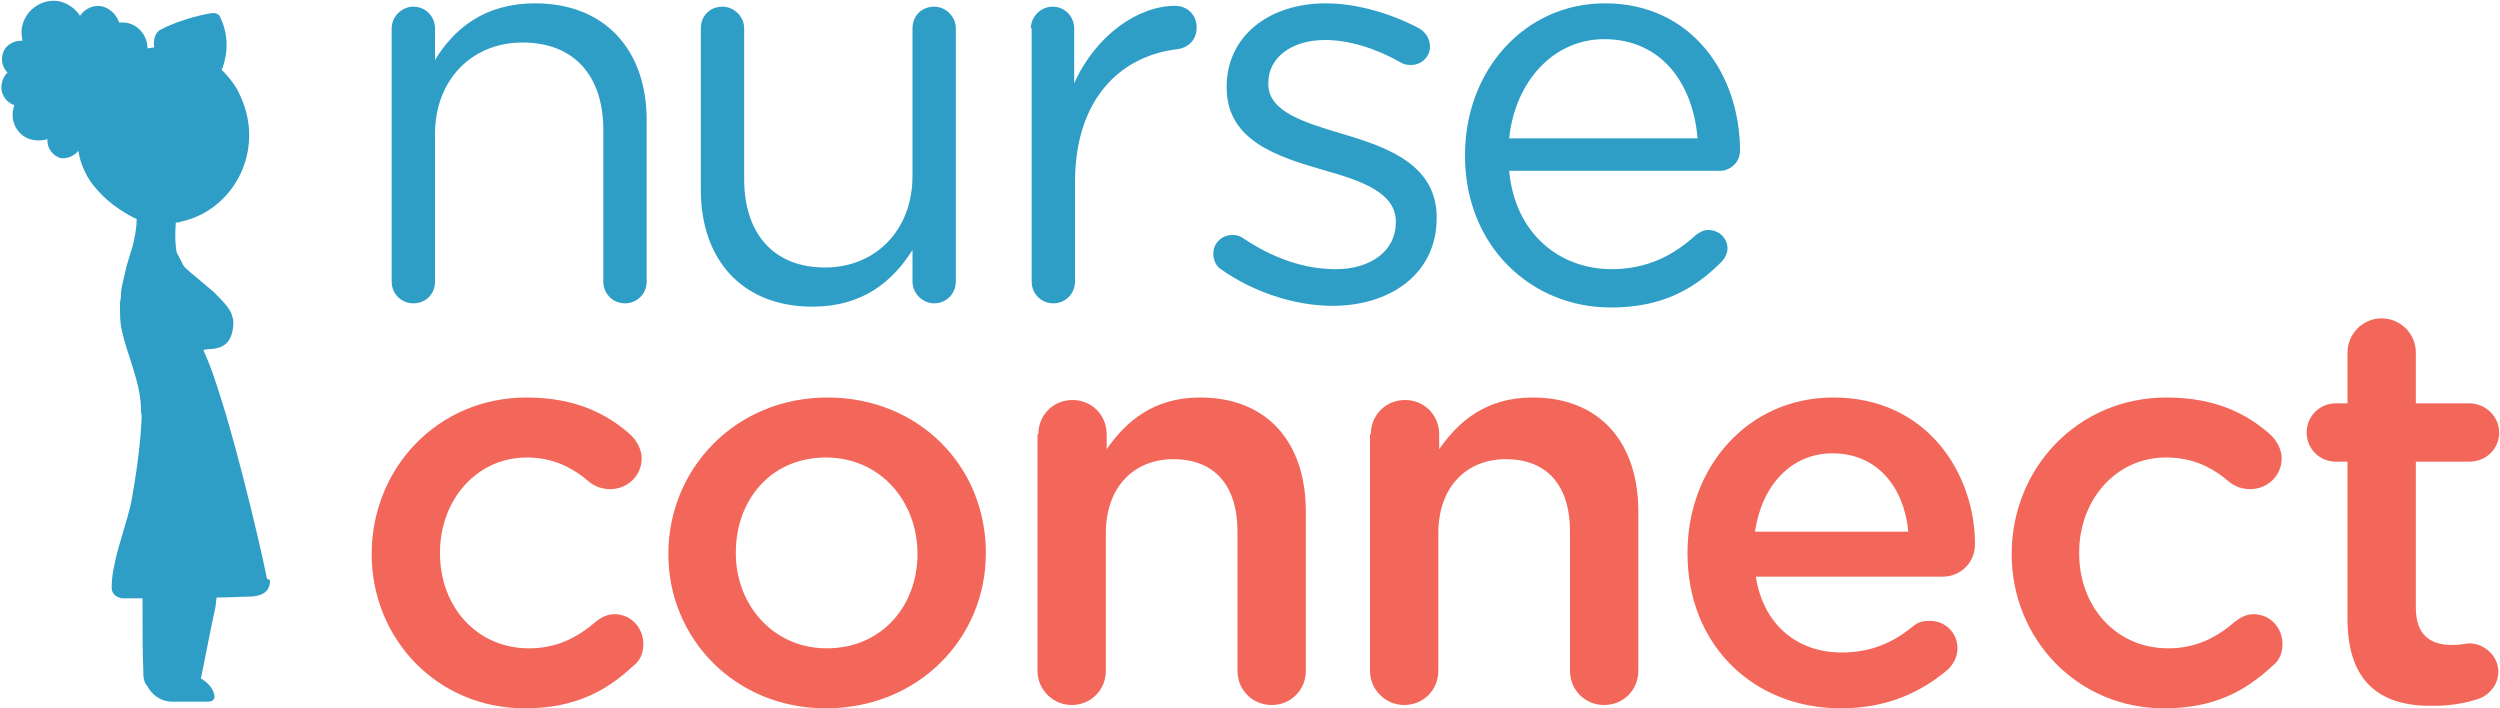 <svg id="Layer_1" xmlns="http://www.w3.org/2000/svg" viewBox="0 0 300 85"><style>.st0{fill:#2e9ec6}.st1{fill:#f26759}</style><path class="st0" d="M32 69.3c0-.3-3.1-14.4-6-23.1-.5-1.6-1.1-3.1-1.6-4.2l.5-.1c1.5 0 2.3-.5 2.7-1.3.3-.6.4-1.2.4-1.9 0-.2 0-.4-.1-.6-.1-.8-.9-1.7-1.9-2.7l-.4-.4c-.6-.5-1.3-1.1-1.9-1.6s-1.2-1-1.6-1.4c-.1-.1-.5-1-.9-1.7-.3-1.6-.1-3.6-.1-3.6.2 0 .5 0 .6-.1 4.7-1 8.2-5.3 8.2-10.4 0-1.9-.5-3.6-1.3-5.2-.4-.9-1.7-2.4-2-2.6.4-1 1.2-3.5-.2-6.4-.2-.4-.7-.5-1.1-.4-.2 0-3.5.6-6.1 2-.7.4-.8 1.4-.7 2.1-.3 0-.6.1-.8.1 0-1.5-1.1-2.9-2.7-3.1h-.7c-.3-.9-1-1.6-1.9-1.9-1.1-.3-2.2.2-2.8 1.1C9.1 1.1 8.3.5 7.3.2 5.3-.3 3.2 1 2.7 3c-.2.6-.1 1.3 0 1.9C1.6 4.8.5 5.5.3 6.6c-.2.8.1 1.6.6 2.1-.4.4-.6.8-.7 1.4-.2 1.1.5 2.2 1.5 2.5v.1c-.6 1.7.3 3.5 1.9 4 .7.2 1.4.2 2.1 0-.1 1.1.7 2.1 1.7 2.3.8 0 1.5-.3 2-.9.2 1.3.7 2.5 1.4 3.6 1 1.4 2.6 3.1 5.4 4.5.1 0 .1 0 .2.1 0 1.2-.3 2.5-.5 3.3-.2.6-.4 1.3-.7 2.3-.1.4-.2.8-.3 1.3-.2.8-.4 1.6-.4 2.4 0 .3-.1.5-.1.8v.4c0 .9 0 1.9.2 2.8.7 3.1 2.1 5.9 2.3 9 0 .4 0 .9.1 1.3-.1 3.1-.6 6.7-1.2 10.1-.5 2.5-1.6 5.3-2.1 7.9-.2.9-.3 1.8-.3 2.6 0 1.2 1.3 1.3 1.3 1.3h2.4c0 3.1 0 7 .1 8.8v.3c0 .4.1.9.3 1.2 0 0 0 .1.1.1.6 1.2 1.7 2 3.1 2h4.2c.4 0 1-.1.8-.9s-.8-1.4-1.6-1.9c0-.1.1-.3.1-.4.4-1.9 1-5.2 1.6-7.9.1-.3.1-.9.2-1.4 1.5 0 2.9-.1 3.7-.1 2.5 0 2.7-1.2 2.7-2-.4-.1-.4-.2-.4-.3zM19.6 5.6h-.5.5c2.7 0 5.1 1 7 2.7-1.9-1.7-4.3-2.7-7-2.7z"/><path class="st1" d="M44.6 66.5c0-10.3 7.9-18.8 18.6-18.8 5.6 0 9.5 1.8 12.5 4.5.5.5 1.3 1.5 1.3 2.8 0 2.1-1.7 3.7-3.8 3.7-1 0-1.9-.4-2.4-.8-2.1-1.8-4.4-3-7.6-3-6 0-10.4 5.1-10.4 11.4v.1c0 6.4 4.4 11.4 10.7 11.4 3.3 0 5.8-1.3 8-3.2.5-.4 1.3-.9 2.2-.9 2 0 3.5 1.6 3.5 3.6 0 1.1-.4 2-1.2 2.6-3.2 3-7 5.1-13 5.1-10.6 0-18.4-8.4-18.4-18.5M80.2 66.5c0-10.3 8.1-18.8 19.1-18.8s19 8.3 19 18.6v.1c0 10.2-8.1 18.6-19.2 18.6-10.9 0-18.9-8.4-18.9-18.5m29.9 0c0-6.4-4.5-11.6-11-11.6-6.6 0-10.8 5.1-10.8 11.4v.1c0 6.2 4.5 11.4 10.9 11.4 6.7 0 10.9-5.2 10.9-11.3M124.6 52.1c0-2.3 1.8-4.1 4.1-4.1s4.1 1.8 4.1 4.1v1.8c2.3-3.3 5.6-6.2 11.2-6.2 8.1 0 12.7 5.4 12.7 13.7v19.1c0 2.3-1.8 4.1-4.1 4.1s-4.1-1.8-4.1-4.1V63.8c0-5.6-2.8-8.7-7.7-8.7-4.7 0-8.1 3.3-8.1 8.9v16.5c0 2.3-1.8 4.1-4.1 4.1-2.2 0-4.1-1.8-4.1-4.1V52.1h.1zM164.5 52.1c0-2.3 1.8-4.1 4.1-4.1s4.1 1.8 4.1 4.1v1.8c2.3-3.3 5.6-6.2 11.2-6.2 8.1 0 12.7 5.4 12.7 13.7v19.1c0 2.3-1.8 4.1-4.1 4.1s-4.1-1.8-4.1-4.1V63.8c0-5.6-2.8-8.7-7.7-8.7-4.7 0-8.1 3.3-8.1 8.9v16.5c0 2.3-1.8 4.1-4.1 4.1-2.2 0-4.1-1.8-4.1-4.1V52.1h.1zM220.9 85c-10.4 0-18.4-7.5-18.4-18.6v-.1c0-10.2 7.2-18.6 17.5-18.6 11.4 0 17 9.3 17 17.6 0 2.3-1.8 3.9-3.9 3.9h-22.4c.9 5.8 5 9.1 10.3 9.1 3.5 0 6.2-1.2 8.5-3.1.6-.5 1.1-.7 2.1-.7 1.8 0 3.3 1.4 3.3 3.3 0 1-.5 1.9-1.1 2.5-3.3 2.8-7.4 4.7-12.9 4.7m8.1-21.2c-.5-5.3-3.7-9.4-9.1-9.4-5 0-8.5 3.9-9.3 9.4H229zM241.4 66.5c0-10.3 7.9-18.8 18.6-18.8 5.6 0 9.5 1.8 12.5 4.5.5.5 1.3 1.5 1.3 2.8 0 2.1-1.7 3.7-3.8 3.7-1 0-1.9-.4-2.4-.8-2.1-1.8-4.4-3-7.7-3-6 0-10.4 5.1-10.4 11.4v.1c0 6.4 4.4 11.4 10.7 11.4 3.3 0 5.8-1.3 8-3.2.5-.4 1.3-.9 2.2-.9 2 0 3.5 1.6 3.5 3.6 0 1.1-.4 2-1.2 2.6-3.2 3-7 5.1-13 5.1-10.5 0-18.3-8.4-18.3-18.5M281.7 74.3V55.4h-1.4c-2 0-3.5-1.6-3.5-3.5 0-2 1.6-3.5 3.5-3.5h1.4v-6.1c0-2.2 1.8-4.1 4.1-4.1 2.2 0 4.1 1.8 4.1 4.1v6.1h6.4c2 0 3.6 1.6 3.6 3.5 0 2-1.6 3.5-3.6 3.5h-6.4v17.5c0 3.2 1.6 4.5 4.4 4.5.9 0 1.8-.2 2-.2 1.8 0 3.5 1.5 3.5 3.4 0 1.5-1 2.7-2.2 3.2-1.8.6-3.5.9-5.6.9-6.1.1-10.3-2.6-10.3-10.4"/><path class="st0" d="M47 3.4C47 2 48.2.8 49.6.8c1.5 0 2.6 1.2 2.6 2.6v3.8c2.3-3.8 6-6.8 12-6.8 8.5 0 13.4 5.7 13.4 14v19.4c0 1.5-1.2 2.6-2.6 2.6-1.5 0-2.6-1.2-2.6-2.6V15.6c0-6.5-3.5-10.5-9.7-10.5-6 0-10.5 4.4-10.5 11v17.7c0 1.5-1.1 2.6-2.6 2.6S47 35.2 47 33.8V3.4zM114.7 33.8c0 1.4-1.1 2.6-2.6 2.6-1.4 0-2.6-1.2-2.6-2.6V30c-2.4 3.8-6 6.8-12 6.8-8.5 0-13.4-5.7-13.4-14V3.4c0-1.5 1.1-2.6 2.6-2.6 1.4 0 2.6 1.2 2.6 2.6v18.1c0 6.5 3.5 10.6 9.7 10.6 6 0 10.5-4.4 10.5-11V3.4c0-1.5 1.1-2.6 2.6-2.6 1.4 0 2.6 1.2 2.6 2.6v30.4zM123.7 3.4c0-1.4 1.2-2.6 2.6-2.6 1.5 0 2.6 1.2 2.6 2.6V10c2.6-5.8 7.7-9.3 12.1-9.3 1.6 0 2.6 1.2 2.6 2.6s-.9 2.4-2.3 2.6c-6.8.8-12.3 5.9-12.3 16v11.9c0 1.4-1.1 2.6-2.6 2.6s-2.6-1.2-2.6-2.6V3.4h-.1zM146.5 32.3c-.5-.3-.9-1-.9-1.9 0-1.2 1-2.2 2.3-2.2.5 0 .9.1 1.3.4 3.6 2.4 7.3 3.7 11.1 3.7 4.2 0 7.2-2.2 7.2-5.6v-.1c0-3.5-4.1-4.9-8.7-6.2-5.5-1.6-11.6-3.5-11.6-9.9v-.1c0-6 5-10 11.9-10 3.7 0 7.8 1.2 11.2 3 .7.4 1.3 1.2 1.3 2.2 0 1.2-1 2.2-2.3 2.2-.5 0-.9-.1-1.2-.3-3-1.7-6.2-2.7-9.1-2.7-4.1 0-6.8 2.2-6.8 5.1v.2c0 3.3 4.3 4.6 9 6 5.4 1.6 11.2 3.7 11.2 10v.1c0 6.6-5.5 10.5-12.5 10.5-4.6 0-9.6-1.7-13.4-4.4zM193.3 36.9c-9.6 0-17.5-7.4-17.5-18.2v-.1c0-10.1 7.1-18.2 16.8-18.2 10.4 0 16.2 8.5 16.2 17.7 0 1.4-1.2 2.4-2.4 2.4h-25.3c.7 7.6 6.1 11.8 12.3 11.8 4.3 0 7.5-1.7 10.1-4.1.4-.3.9-.6 1.5-.6 1.3 0 2.3 1 2.3 2.2 0 .6-.3 1.2-.8 1.7-3.3 3.3-7.2 5.4-13.2 5.4zm10.4-20.3c-.5-6.4-4.2-11.9-11.2-11.9-6.1 0-10.7 5.1-11.4 11.9h22.6z"/></svg>